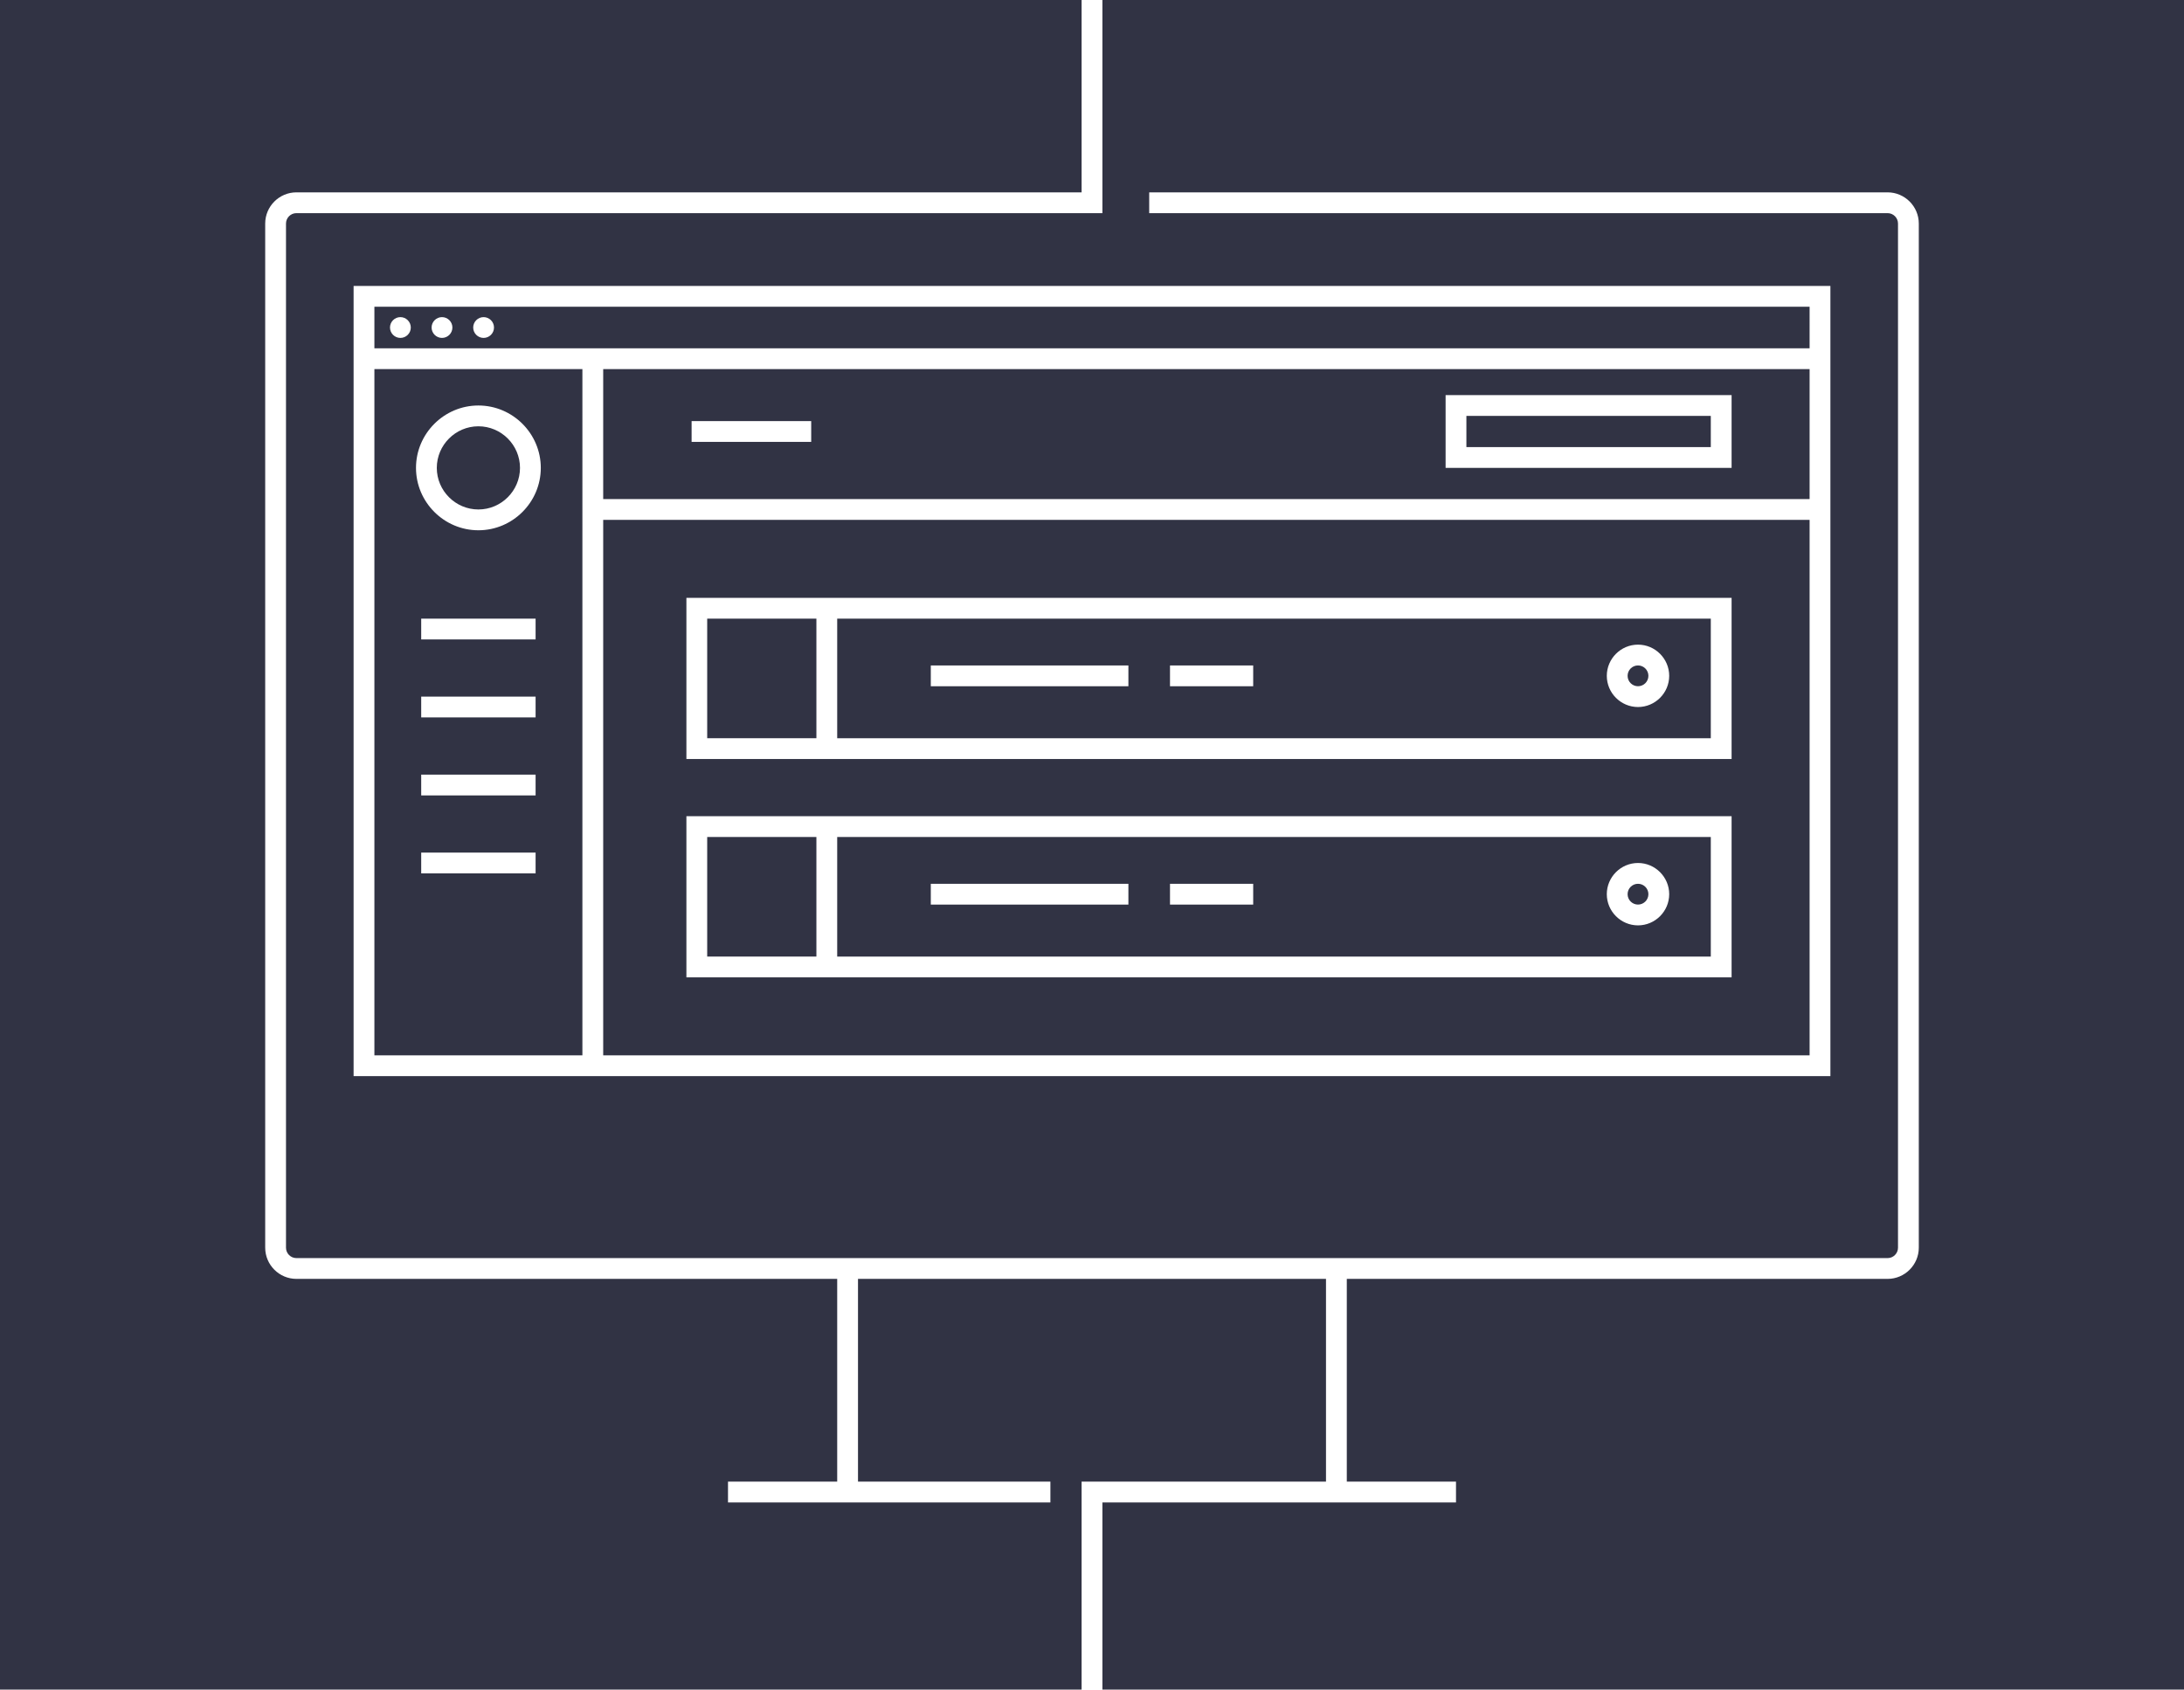 <?xml version="1.0" encoding="utf-8"?>
<!-- Generator: Adobe Illustrator 17.1.0, SVG Export Plug-In . SVG Version: 6.00 Build 0)  -->
<!DOCTYPE svg PUBLIC "-//W3C//DTD SVG 1.1//EN" "http://www.w3.org/Graphics/SVG/1.1/DTD/svg11.dtd">
<svg version="1.1" id="Calque_1" xmlns="http://www.w3.org/2000/svg" xmlns:xlink="http://www.w3.org/1999/xlink" x="0px" y="0px"
	 viewBox="0 0 420 325" enable-background="new 0 0 420 325" xml:space="preserve">
<g id="WEB_DESIGN">
	<g>
		<path fill="#313344" d="M116,96h232V71H116V96z M278,76h55v14h-55V76z M133,81h23v4h-23V81z"/>
		<rect x="136" y="161" fill="#313344" width="21" height="23"/>
		<path fill="#313344" d="M161,142h168v-23H161V142z M315,124c3.3,0,6,2.7,6,6s-2.7,6-6,6s-6-2.7-6-6S311.7,124,315,124z M225,128
			h16v4h-16V128z M179,128h38v4h-38V128z"/>
		<circle fill="#313344" cx="315" cy="172" r="2"/>
		<path fill="#313344" d="M348,59H72v8h276V59z M77,65c-1.1,0-2-0.9-2-2s0.9-2,2-2s2,0.9,2,2S78.1,65,77,65z M85,65
			c-1.1,0-2-0.9-2-2s0.9-2,2-2s2,0.9,2,2S86.1,65,85,65z M93,65c-1.1,0-2-0.9-2-2s0.9-2,2-2s2,0.9,2,2S94.1,65,93,65z"/>
		<path fill="#313344" d="M161,184h168v-23H161V184z M315,166c3.3,0,6,2.7,6,6s-2.7,6-6,6s-6-2.7-6-6S311.7,166,315,166z M225,170
			h16v4h-16V170z M179,170h38v4h-38V170z"/>
		<rect x="282" y="80" fill="#313344" width="47" height="6"/>
		<path fill="#313344" d="M116,203h232V100H116V203z M132,115h201v31H132V115z M132,157h201v31H132V157z"/>
		<path fill="#313344" d="M255,285v-39h-90v39h37v4h-62v-4h21v-39H57c-3.3,0-6-2.7-6-6V43c0-3.3,2.7-6,6-6h151V0H0v325h208v-40H255z
			"/>
		<path fill="#313344" d="M112,71H72v132h40V71z M103,168H81v-4h22V168z M103,153H81v-4h22V153z M103,138H81v-4h22V138z M103,123H81
			v-4h22V123z M92,102c-6.6,0-12-5.4-12-12s5.4-12,12-12s12,5.4,12,12S98.6,102,92,102z"/>
		<circle fill="#313344" cx="315" cy="130" r="2"/>
		<path fill="#313344" d="M92,82c-4.4,0-8,3.6-8,8s3.6,8,8,8s8-3.6,8-8S96.4,82,92,82z"/>
		<path fill="#313344" d="M212,0v41H57c-1.1,0-2,0.9-2,2v197c0,1.1,0.9,2,2,2h306c1.1,0,2-0.9,2-2V43c0-1.1-0.9-2-2-2H221v-4h142
			c3.3,0,6,2.7,6,6v197c0,3.3-2.7,6-6,6H259v39h21v4h-68v36h208V0H212z M352,55v152H68V55H352z"/>
		<rect x="136" y="119" fill="#313344" width="21" height="23"/>
	</g>
</g>
<g id="APP_DESIGN">
</g>
<g id="ECOMMERCE">
</g>
<g id="WORDPRESS">
</g>
</svg>
